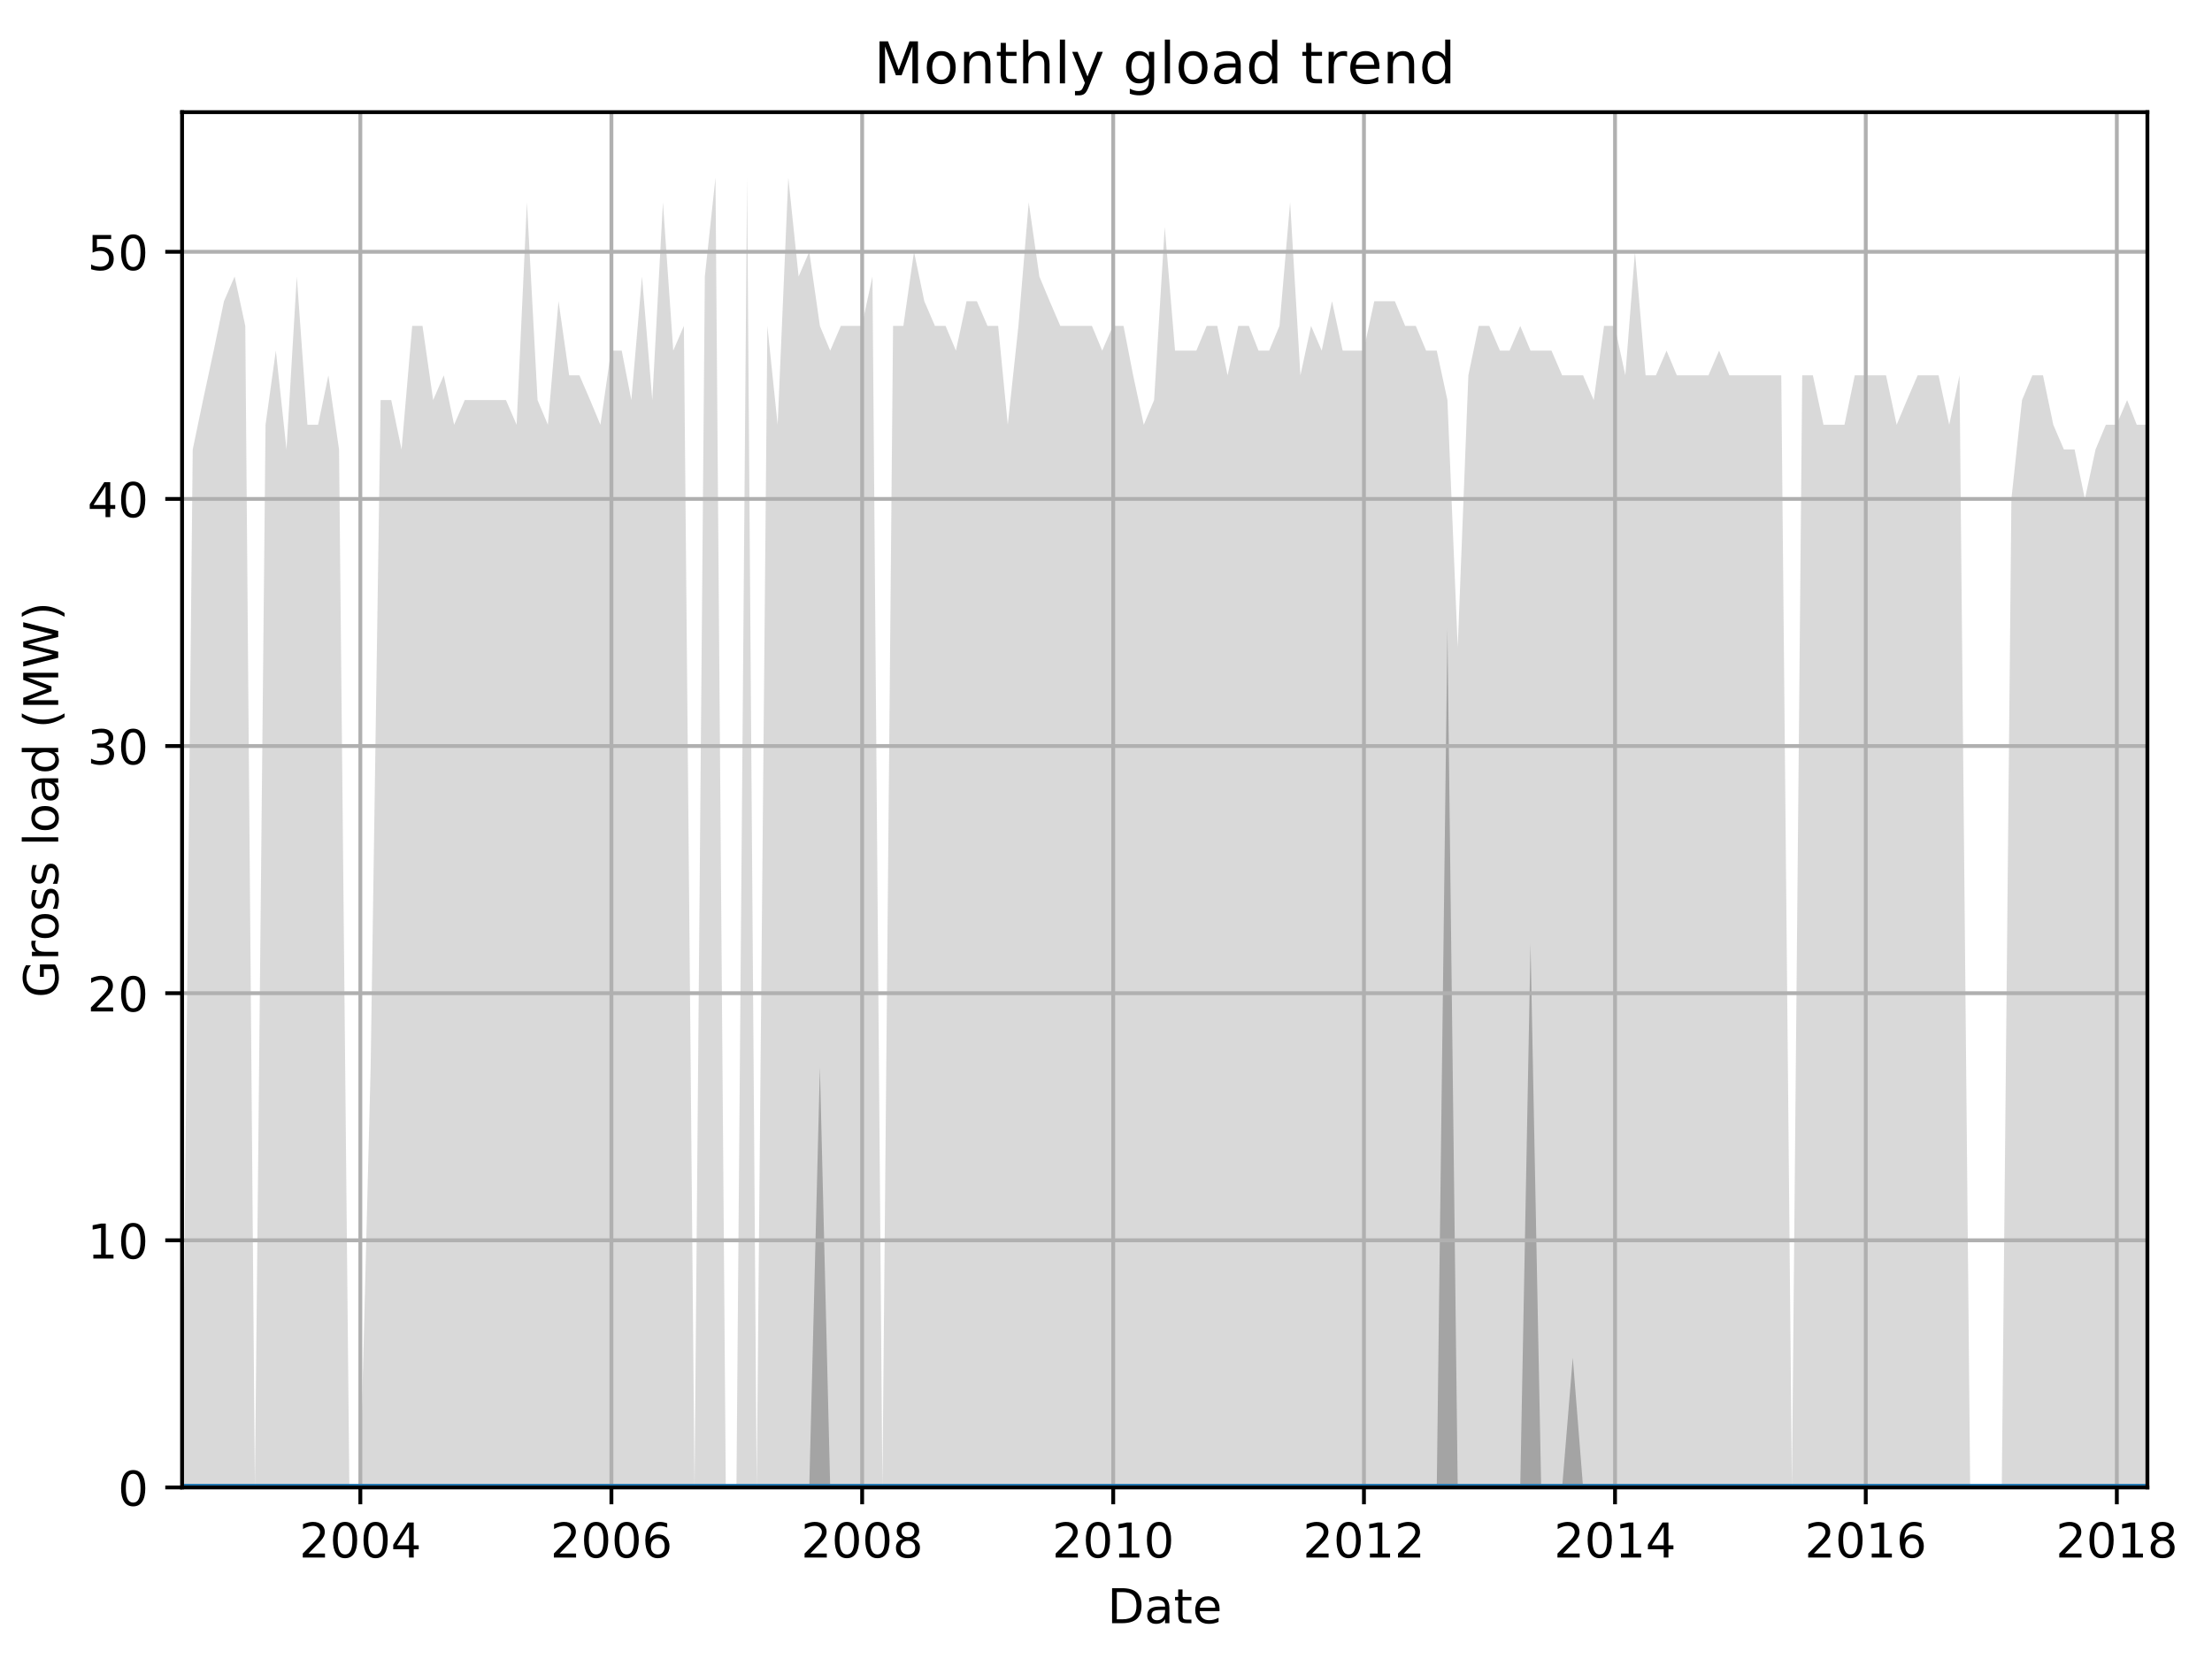 <?xml version="1.0" encoding="utf-8" standalone="no"?>
<!DOCTYPE svg PUBLIC "-//W3C//DTD SVG 1.1//EN"
  "http://www.w3.org/Graphics/SVG/1.1/DTD/svg11.dtd">
<!-- Created with matplotlib (http://matplotlib.org/) -->
<svg height="345.6pt" version="1.1" viewBox="0 0 460.8 345.6" width="460.8pt" xmlns="http://www.w3.org/2000/svg" xmlns:xlink="http://www.w3.org/1999/xlink">
 <defs>
  <style type="text/css">
*{stroke-linecap:butt;stroke-linejoin:round;}
  </style>
 </defs>
 <g id="figure_1">
  <g id="patch_1">
   <path d="M 0 345.6 
L 460.8 345.6 
L 460.8 0 
L 0 0 
z
" style="fill:none;"/>
  </g>
  <g id="axes_1">
   <g id="patch_2">
    <path d="M 37.93 309.863 
L 447.343 309.863 
L 447.343 23.365 
L 37.93 23.365 
z
" style="fill:none;"/>
   </g>
   <g id="PolyCollection_1">
    <path clip-path="url(#pdc59fc1532)" d="M 37.93 309.863 
L 37.93 309.863 
L 40.148 309.863 
L 42.295 309.863 
L 44.513 309.863 
L 46.659 309.863 
L 48.878 309.863 
L 51.096 309.863 
L 53.099 309.863 
L 55.317 309.863 
L 57.464 309.863 
L 59.682 309.863 
L 61.828 309.863 
L 64.046 309.863 
L 66.264 309.863 
L 68.411 309.863 
L 70.629 309.863 
L 72.775 309.863 
L 74.993 309.863 
L 77.212 309.863 
L 79.287 309.863 
L 81.505 309.863 
L 83.651 309.863 
L 85.869 309.863 
L 88.016 309.863 
L 90.234 309.863 
L 92.452 309.863 
L 94.598 309.863 
L 96.816 309.863 
L 98.963 309.863 
L 101.181 309.863 
L 103.399 309.863 
L 105.403 309.863 
L 107.621 309.863 
L 109.767 309.863 
L 111.985 309.863 
L 114.132 309.863 
L 116.35 309.863 
L 118.568 309.863 
L 120.714 309.863 
L 122.932 309.863 
L 125.079 309.863 
L 127.297 309.863 
L 129.515 309.863 
L 131.519 309.863 
L 133.737 309.863 
L 135.883 309.863 
L 138.101 309.863 
L 140.248 309.863 
L 142.466 309.863 
L 144.684 309.863 
L 146.83 309.863 
L 149.048 309.863 
L 151.195 309.863 
L 153.413 309.863 
L 155.631 309.863 
L 157.635 309.863 
L 159.853 309.863 
L 161.999 309.863 
L 164.217 309.863 
L 166.364 309.863 
L 168.582 309.863 
L 170.8 309.863 
L 172.946 309.863 
L 175.164 309.863 
L 177.311 309.863 
L 179.529 309.863 
L 181.747 309.863 
L 183.822 309.863 
L 186.04 309.863 
L 188.187 309.863 
L 190.405 309.863 
L 192.551 309.863 
L 194.769 309.863 
L 196.987 309.863 
L 199.134 309.863 
L 201.352 309.863 
L 203.498 309.863 
L 205.717 309.863 
L 207.935 309.863 
L 209.938 309.863 
L 212.156 309.863 
L 214.303 309.863 
L 216.521 309.863 
L 218.667 309.863 
L 220.885 309.863 
L 223.103 309.863 
L 225.25 309.863 
L 227.468 309.863 
L 229.614 309.863 
L 231.833 309.863 
L 234.051 309.863 
L 236.054 309.863 
L 238.272 309.863 
L 240.419 309.863 
L 242.637 309.863 
L 244.783 309.863 
L 247.001 309.863 
L 249.219 309.863 
L 251.366 309.863 
L 253.584 309.863 
L 255.73 309.863 
L 257.949 309.863 
L 260.167 309.863 
L 262.17 309.863 
L 264.388 309.863 
L 266.535 309.863 
L 268.753 309.863 
L 270.899 309.863 
L 273.117 309.863 
L 275.335 309.863 
L 277.482 309.863 
L 279.7 309.863 
L 281.846 309.863 
L 284.065 309.863 
L 286.283 309.863 
L 288.358 309.863 
L 290.576 309.863 
L 292.722 309.863 
L 294.94 309.863 
L 297.087 309.863 
L 299.305 309.863 
L 301.523 309.863 
L 303.669 309.863 
L 305.887 309.863 
L 308.034 309.863 
L 310.252 309.863 
L 312.47 309.863 
L 314.474 309.863 
L 316.692 309.863 
L 318.838 309.863 
L 321.056 309.863 
L 323.203 309.863 
L 325.421 309.863 
L 327.639 309.863 
L 329.785 309.863 
L 332.003 309.863 
L 334.15 309.863 
L 336.368 309.863 
L 338.586 309.863 
L 340.59 309.863 
L 342.808 309.863 
L 344.954 309.863 
L 347.172 309.863 
L 349.319 309.863 
L 351.537 309.863 
L 353.755 309.863 
L 355.901 309.863 
L 358.119 309.863 
L 360.266 309.863 
L 362.484 309.863 
L 364.702 309.863 
L 366.706 309.863 
L 368.924 309.863 
L 371.07 309.863 
L 373.288 309.863 
L 375.435 309.863 
L 377.653 309.863 
L 379.871 309.863 
L 382.017 309.863 
L 384.235 309.863 
L 386.382 309.863 
L 388.6 309.863 
L 390.818 309.863 
L 392.893 309.863 
L 395.111 309.863 
L 397.258 309.863 
L 399.476 309.863 
L 401.622 309.863 
L 403.84 309.863 
L 406.058 309.863 
L 408.205 309.863 
L 410.423 309.863 
L 412.57 309.863 
L 414.788 309.863 
L 417.006 309.863 
L 419.009 309.863 
L 421.227 309.863 
L 423.374 309.863 
L 425.592 309.863 
L 427.738 309.863 
L 429.956 309.863 
L 432.174 309.863 
L 434.321 309.863 
L 436.539 309.863 
L 438.686 309.863 
L 440.904 309.863 
L 443.122 309.863 
L 445.125 309.863 
L 447.343 309.863 
L 447.343 88.49 
L 447.343 88.49 
L 445.125 88.49 
L 443.122 83.342 
L 440.904 88.49 
L 438.686 88.49 
L 436.539 93.638 
L 434.321 103.935 
L 432.174 93.638 
L 429.956 93.638 
L 427.738 88.49 
L 425.592 78.194 
L 423.374 78.194 
L 421.227 83.342 
L 419.009 103.935 
L 417.006 309.863 
L 414.788 309.863 
L 412.57 309.863 
L 410.423 309.863 
L 408.205 78.194 
L 406.058 88.49 
L 403.84 78.194 
L 401.622 78.194 
L 399.476 78.194 
L 397.258 83.342 
L 395.111 88.49 
L 392.893 78.194 
L 390.818 78.194 
L 388.6 78.194 
L 386.382 78.194 
L 384.235 88.49 
L 382.017 88.49 
L 379.871 88.49 
L 377.653 78.194 
L 375.435 78.194 
L 373.288 309.863 
L 371.07 78.194 
L 368.924 78.194 
L 366.706 78.194 
L 364.702 78.194 
L 362.484 78.194 
L 360.266 78.194 
L 358.119 73.045 
L 355.901 78.194 
L 353.755 78.194 
L 351.537 78.194 
L 349.319 78.194 
L 347.172 73.045 
L 344.954 78.194 
L 342.808 78.194 
L 340.59 52.452 
L 338.586 78.194 
L 336.368 67.897 
L 334.15 67.897 
L 332.003 83.342 
L 329.785 78.194 
L 327.639 78.194 
L 325.421 78.194 
L 323.203 73.045 
L 321.056 73.045 
L 318.838 73.045 
L 316.692 67.897 
L 314.474 73.045 
L 312.47 73.045 
L 310.252 67.897 
L 308.034 67.897 
L 305.887 78.194 
L 303.669 134.824 
L 301.523 83.342 
L 299.305 73.045 
L 297.087 73.045 
L 294.94 67.897 
L 292.722 67.897 
L 290.576 62.749 
L 288.358 62.749 
L 286.283 62.749 
L 284.065 73.045 
L 281.846 73.045 
L 279.7 73.045 
L 277.482 62.749 
L 275.335 73.045 
L 273.117 67.897 
L 270.899 78.194 
L 268.753 42.156 
L 266.535 67.897 
L 264.388 73.045 
L 262.17 73.045 
L 260.167 67.897 
L 257.949 67.897 
L 255.73 78.194 
L 253.584 67.897 
L 251.366 67.897 
L 249.219 73.045 
L 247.001 73.045 
L 244.783 73.045 
L 242.637 47.304 
L 240.419 83.342 
L 238.272 88.49 
L 236.054 78.194 
L 234.051 67.897 
L 231.833 67.897 
L 229.614 73.045 
L 227.468 67.897 
L 225.25 67.897 
L 223.103 67.897 
L 220.885 67.897 
L 218.667 62.749 
L 216.521 57.601 
L 214.303 42.156 
L 212.156 67.897 
L 209.938 88.49 
L 207.935 67.897 
L 205.717 67.897 
L 203.498 62.749 
L 201.352 62.749 
L 199.134 73.045 
L 196.987 67.897 
L 194.769 67.897 
L 192.551 62.749 
L 190.405 52.452 
L 188.187 67.897 
L 186.04 67.897 
L 183.822 309.863 
L 181.747 57.601 
L 179.529 67.897 
L 177.311 67.897 
L 175.164 67.897 
L 172.946 73.045 
L 170.8 67.897 
L 168.582 52.452 
L 166.364 57.601 
L 164.217 37.008 
L 161.999 88.49 
L 159.853 67.897 
L 157.635 309.863 
L 155.631 37.008 
L 153.413 309.863 
L 151.195 309.863 
L 149.048 37.008 
L 146.83 57.601 
L 144.684 309.863 
L 142.466 67.897 
L 140.248 73.045 
L 138.101 42.156 
L 135.883 83.342 
L 133.737 57.601 
L 131.519 83.342 
L 129.515 73.045 
L 127.297 73.045 
L 125.079 88.49 
L 122.932 83.342 
L 120.714 78.194 
L 118.568 78.194 
L 116.35 62.749 
L 114.132 88.49 
L 111.985 83.342 
L 109.767 42.156 
L 107.621 88.49 
L 105.403 83.342 
L 103.399 83.342 
L 101.181 83.342 
L 98.963 83.342 
L 96.816 83.342 
L 94.598 88.49 
L 92.452 78.194 
L 90.234 83.342 
L 88.016 67.897 
L 85.869 67.897 
L 83.651 93.638 
L 81.505 83.342 
L 79.287 83.342 
L 77.212 222.344 
L 74.993 309.863 
L 72.775 309.863 
L 70.629 93.638 
L 68.411 78.194 
L 66.264 88.49 
L 64.046 88.49 
L 61.828 57.601 
L 59.682 93.638 
L 57.464 73.045 
L 55.317 88.49 
L 53.099 309.863 
L 51.096 67.897 
L 48.878 57.601 
L 46.659 62.749 
L 44.513 73.045 
L 42.295 83.342 
L 40.148 93.638 
L 37.93 309.863 
z
" style="fill:#808080;fill-opacity:0.3;"/>
   </g>
   <g id="PolyCollection_2">
    <path clip-path="url(#pdc59fc1532)" d="M 37.93 309.863 
L 37.93 309.863 
L 40.148 309.863 
L 42.295 309.863 
L 44.513 309.863 
L 46.659 309.863 
L 48.878 309.863 
L 51.096 309.863 
L 53.099 309.863 
L 55.317 309.863 
L 57.464 309.863 
L 59.682 309.863 
L 61.828 309.863 
L 64.046 309.863 
L 66.264 309.863 
L 68.411 309.863 
L 70.629 309.863 
L 72.775 309.863 
L 74.993 309.863 
L 77.212 309.863 
L 79.287 309.863 
L 81.505 309.863 
L 83.651 309.863 
L 85.869 309.863 
L 88.016 309.863 
L 90.234 309.863 
L 92.452 309.863 
L 94.598 309.863 
L 96.816 309.863 
L 98.963 309.863 
L 101.181 309.863 
L 103.399 309.863 
L 105.403 309.863 
L 107.621 309.863 
L 109.767 309.863 
L 111.985 309.863 
L 114.132 309.863 
L 116.35 309.863 
L 118.568 309.863 
L 120.714 309.863 
L 122.932 309.863 
L 125.079 309.863 
L 127.297 309.863 
L 129.515 309.863 
L 131.519 309.863 
L 133.737 309.863 
L 135.883 309.863 
L 138.101 309.863 
L 140.248 309.863 
L 142.466 309.863 
L 144.684 309.863 
L 146.83 309.863 
L 149.048 309.863 
L 151.195 309.863 
L 153.413 309.863 
L 155.631 309.863 
L 157.635 309.863 
L 159.853 309.863 
L 161.999 309.863 
L 164.217 309.863 
L 166.364 309.863 
L 168.582 309.863 
L 170.8 309.863 
L 172.946 309.863 
L 175.164 309.863 
L 177.311 309.863 
L 179.529 309.863 
L 181.747 309.863 
L 183.822 309.863 
L 186.04 309.863 
L 188.187 309.863 
L 190.405 309.863 
L 192.551 309.863 
L 194.769 309.863 
L 196.987 309.863 
L 199.134 309.863 
L 201.352 309.863 
L 203.498 309.863 
L 205.717 309.863 
L 207.935 309.863 
L 209.938 309.863 
L 212.156 309.863 
L 214.303 309.863 
L 216.521 309.863 
L 218.667 309.863 
L 220.885 309.863 
L 223.103 309.863 
L 225.25 309.863 
L 227.468 309.863 
L 229.614 309.863 
L 231.833 309.863 
L 234.051 309.863 
L 236.054 309.863 
L 238.272 309.863 
L 240.419 309.863 
L 242.637 309.863 
L 244.783 309.863 
L 247.001 309.863 
L 249.219 309.863 
L 251.366 309.863 
L 253.584 309.863 
L 255.73 309.863 
L 257.949 309.863 
L 260.167 309.863 
L 262.17 309.863 
L 264.388 309.863 
L 266.535 309.863 
L 268.753 309.863 
L 270.899 309.863 
L 273.117 309.863 
L 275.335 309.863 
L 277.482 309.863 
L 279.7 309.863 
L 281.846 309.863 
L 284.065 309.863 
L 286.283 309.863 
L 288.358 309.863 
L 290.576 309.863 
L 292.722 309.863 
L 294.94 309.863 
L 297.087 309.863 
L 299.305 309.863 
L 301.523 309.863 
L 303.669 309.863 
L 305.887 309.863 
L 308.034 309.863 
L 310.252 309.863 
L 312.47 309.863 
L 314.474 309.863 
L 316.692 309.863 
L 318.838 309.863 
L 321.056 309.863 
L 323.203 309.863 
L 325.421 309.863 
L 327.639 309.863 
L 329.785 309.863 
L 332.003 309.863 
L 334.15 309.863 
L 336.368 309.863 
L 338.586 309.863 
L 340.59 309.863 
L 342.808 309.863 
L 344.954 309.863 
L 347.172 309.863 
L 349.319 309.863 
L 351.537 309.863 
L 353.755 309.863 
L 355.901 309.863 
L 358.119 309.863 
L 360.266 309.863 
L 362.484 309.863 
L 364.702 309.863 
L 366.706 309.863 
L 368.924 309.863 
L 371.07 309.863 
L 373.288 309.863 
L 375.435 309.863 
L 377.653 309.863 
L 379.871 309.863 
L 382.017 309.863 
L 384.235 309.863 
L 386.382 309.863 
L 388.6 309.863 
L 390.818 309.863 
L 392.893 309.863 
L 395.111 309.863 
L 397.258 309.863 
L 399.476 309.863 
L 401.622 309.863 
L 403.84 309.863 
L 406.058 309.863 
L 408.205 309.863 
L 410.423 309.863 
L 412.57 309.863 
L 414.788 309.863 
L 417.006 309.863 
L 419.009 309.863 
L 421.227 309.863 
L 423.374 309.863 
L 425.592 309.863 
L 427.738 309.863 
L 429.956 309.863 
L 432.174 309.863 
L 434.321 309.863 
L 436.539 309.863 
L 438.686 309.863 
L 440.904 309.863 
L 443.122 309.863 
L 445.125 309.863 
L 447.343 309.863 
L 447.343 309.863 
L 447.343 309.863 
L 445.125 309.863 
L 443.122 309.863 
L 440.904 309.863 
L 438.686 309.863 
L 436.539 309.863 
L 434.321 309.863 
L 432.174 309.863 
L 429.956 309.863 
L 427.738 309.863 
L 425.592 309.863 
L 423.374 309.863 
L 421.227 309.863 
L 419.009 309.863 
L 417.006 309.863 
L 414.788 309.863 
L 412.57 309.863 
L 410.423 309.863 
L 408.205 309.863 
L 406.058 309.863 
L 403.84 309.863 
L 401.622 309.863 
L 399.476 309.863 
L 397.258 309.863 
L 395.111 309.863 
L 392.893 309.863 
L 390.818 309.863 
L 388.6 309.863 
L 386.382 309.863 
L 384.235 309.863 
L 382.017 309.863 
L 379.871 309.863 
L 377.653 309.863 
L 375.435 309.863 
L 373.288 309.863 
L 371.07 309.863 
L 368.924 309.863 
L 366.706 309.863 
L 364.702 309.863 
L 362.484 309.863 
L 360.266 309.863 
L 358.119 309.863 
L 355.901 309.863 
L 353.755 309.863 
L 351.537 309.863 
L 349.319 309.863 
L 347.172 309.863 
L 344.954 309.863 
L 342.808 309.863 
L 340.59 309.863 
L 338.586 309.863 
L 336.368 309.863 
L 334.15 309.863 
L 332.003 309.863 
L 329.785 309.863 
L 327.639 282.835 
L 325.421 309.863 
L 323.203 309.863 
L 321.056 309.863 
L 318.838 196.603 
L 316.692 309.863 
L 314.474 309.863 
L 312.47 309.863 
L 310.252 309.863 
L 308.034 309.863 
L 305.887 309.863 
L 303.669 309.863 
L 301.523 130.963 
L 299.305 309.863 
L 297.087 309.863 
L 294.94 309.863 
L 292.722 309.863 
L 290.576 309.863 
L 288.358 309.863 
L 286.283 309.863 
L 284.065 309.863 
L 281.846 309.863 
L 279.7 309.863 
L 277.482 309.863 
L 275.335 309.863 
L 273.117 309.863 
L 270.899 309.863 
L 268.753 309.863 
L 266.535 309.863 
L 264.388 309.863 
L 262.17 309.863 
L 260.167 309.863 
L 257.949 309.863 
L 255.73 309.863 
L 253.584 309.863 
L 251.366 309.863 
L 249.219 309.863 
L 247.001 309.863 
L 244.783 309.863 
L 242.637 309.863 
L 240.419 309.863 
L 238.272 309.863 
L 236.054 309.863 
L 234.051 309.863 
L 231.833 309.863 
L 229.614 309.863 
L 227.468 309.863 
L 225.25 309.863 
L 223.103 309.863 
L 220.885 309.863 
L 218.667 309.863 
L 216.521 309.863 
L 214.303 309.863 
L 212.156 309.863 
L 209.938 309.863 
L 207.935 309.863 
L 205.717 309.863 
L 203.498 309.863 
L 201.352 309.863 
L 199.134 309.863 
L 196.987 309.863 
L 194.769 309.863 
L 192.551 309.863 
L 190.405 309.863 
L 188.187 309.863 
L 186.04 309.863 
L 183.822 309.863 
L 181.747 309.863 
L 179.529 309.863 
L 177.311 309.863 
L 175.164 309.863 
L 172.946 309.863 
L 170.8 222.344 
L 168.582 309.863 
L 166.364 309.863 
L 164.217 309.863 
L 161.999 309.863 
L 159.853 309.863 
L 157.635 309.863 
L 155.631 309.863 
L 153.413 309.863 
L 151.195 309.863 
L 149.048 309.863 
L 146.83 309.863 
L 144.684 309.863 
L 142.466 309.863 
L 140.248 309.863 
L 138.101 309.863 
L 135.883 309.863 
L 133.737 309.863 
L 131.519 309.863 
L 129.515 309.863 
L 127.297 309.863 
L 125.079 309.863 
L 122.932 309.863 
L 120.714 309.863 
L 118.568 309.863 
L 116.35 309.863 
L 114.132 309.863 
L 111.985 309.863 
L 109.767 309.863 
L 107.621 309.863 
L 105.403 309.863 
L 103.399 309.863 
L 101.181 309.863 
L 98.963 309.863 
L 96.816 309.863 
L 94.598 309.863 
L 92.452 309.863 
L 90.234 309.863 
L 88.016 309.863 
L 85.869 309.863 
L 83.651 309.863 
L 81.505 309.863 
L 79.287 309.863 
L 77.212 309.863 
L 74.993 309.863 
L 72.775 309.863 
L 70.629 309.863 
L 68.411 309.863 
L 66.264 309.863 
L 64.046 309.863 
L 61.828 309.863 
L 59.682 309.863 
L 57.464 309.863 
L 55.317 309.863 
L 53.099 309.863 
L 51.096 309.863 
L 48.878 309.863 
L 46.659 309.863 
L 44.513 309.863 
L 42.295 309.863 
L 40.148 309.863 
L 37.93 309.863 
z
" style="fill:#808080;fill-opacity:0.6;"/>
   </g>
   <g id="matplotlib.axis_1">
    <g id="xtick_1">
     <g id="line2d_1">
      <path clip-path="url(#pdc59fc1532)" d="M 75.065 309.863 
L 75.065 23.365 
" style="fill:none;stroke:#b0b0b0;stroke-linecap:square;stroke-width:0.8;"/>
     </g>
     <g id="line2d_2">
      <defs>
       <path d="M 0 0 
L 0 3.5 
" id="m0ec50a7161" style="stroke:#000000;stroke-width:0.8;"/>
      </defs>
      <g>
       <use style="stroke:#000000;stroke-width:0.8;" x="75.065" xlink:href="#m0ec50a7161" y="309.863"/>
      </g>
     </g>
     <g id="text_1">
      <!-- 2004 -->
      <defs>
       <path d="M 19.188 8.297 
L 53.609 8.297 
L 53.609 0 
L 7.328 0 
L 7.328 8.297 
Q 12.938 14.109 22.625 23.891 
Q 32.328 33.688 34.812 36.531 
Q 39.547 41.844 41.422 45.531 
Q 43.312 49.219 43.312 52.781 
Q 43.312 58.594 39.234 62.25 
Q 35.156 65.922 28.609 65.922 
Q 23.969 65.922 18.812 64.312 
Q 13.672 62.703 7.812 59.422 
L 7.812 69.391 
Q 13.766 71.781 18.938 73 
Q 24.125 74.219 28.422 74.219 
Q 39.75 74.219 46.484 68.547 
Q 53.219 62.891 53.219 53.422 
Q 53.219 48.922 51.531 44.891 
Q 49.859 40.875 45.406 35.406 
Q 44.188 33.984 37.641 27.219 
Q 31.109 20.453 19.188 8.297 
z
" id="DejaVuSans-32"/>
       <path d="M 31.781 66.406 
Q 24.172 66.406 20.328 58.906 
Q 16.5 51.422 16.5 36.375 
Q 16.5 21.391 20.328 13.891 
Q 24.172 6.391 31.781 6.391 
Q 39.453 6.391 43.281 13.891 
Q 47.125 21.391 47.125 36.375 
Q 47.125 51.422 43.281 58.906 
Q 39.453 66.406 31.781 66.406 
z
M 31.781 74.219 
Q 44.047 74.219 50.516 64.516 
Q 56.984 54.828 56.984 36.375 
Q 56.984 17.969 50.516 8.266 
Q 44.047 -1.422 31.781 -1.422 
Q 19.531 -1.422 13.062 8.266 
Q 6.594 17.969 6.594 36.375 
Q 6.594 54.828 13.062 64.516 
Q 19.531 74.219 31.781 74.219 
z
" id="DejaVuSans-30"/>
       <path d="M 37.797 64.312 
L 12.891 25.391 
L 37.797 25.391 
z
M 35.203 72.906 
L 47.609 72.906 
L 47.609 25.391 
L 58.016 25.391 
L 58.016 17.188 
L 47.609 17.188 
L 47.609 0 
L 37.797 0 
L 37.797 17.188 
L 4.891 17.188 
L 4.891 26.703 
z
" id="DejaVuSans-34"/>
      </defs>
      <g transform="translate(62.34 324.462)scale(0.1 -0.1)">
       <use xlink:href="#DejaVuSans-32"/>
       <use x="63.623" xlink:href="#DejaVuSans-30"/>
       <use x="127.246" xlink:href="#DejaVuSans-30"/>
       <use x="190.869" xlink:href="#DejaVuSans-34"/>
      </g>
     </g>
    </g>
    <g id="xtick_2">
     <g id="line2d_3">
      <path clip-path="url(#pdc59fc1532)" d="M 127.369 309.863 
L 127.369 23.365 
" style="fill:none;stroke:#b0b0b0;stroke-linecap:square;stroke-width:0.8;"/>
     </g>
     <g id="line2d_4">
      <g>
       <use style="stroke:#000000;stroke-width:0.8;" x="127.369" xlink:href="#m0ec50a7161" y="309.863"/>
      </g>
     </g>
     <g id="text_2">
      <!-- 2006 -->
      <defs>
       <path d="M 33.016 40.375 
Q 26.375 40.375 22.484 35.828 
Q 18.609 31.297 18.609 23.391 
Q 18.609 15.531 22.484 10.953 
Q 26.375 6.391 33.016 6.391 
Q 39.656 6.391 43.531 10.953 
Q 47.406 15.531 47.406 23.391 
Q 47.406 31.297 43.531 35.828 
Q 39.656 40.375 33.016 40.375 
z
M 52.594 71.297 
L 52.594 62.312 
Q 48.875 64.062 45.094 64.984 
Q 41.312 65.922 37.594 65.922 
Q 27.828 65.922 22.672 59.328 
Q 17.531 52.734 16.797 39.406 
Q 19.672 43.656 24.016 45.922 
Q 28.375 48.188 33.594 48.188 
Q 44.578 48.188 50.953 41.516 
Q 57.328 34.859 57.328 23.391 
Q 57.328 12.156 50.688 5.359 
Q 44.047 -1.422 33.016 -1.422 
Q 20.359 -1.422 13.672 8.266 
Q 6.984 17.969 6.984 36.375 
Q 6.984 53.656 15.188 63.938 
Q 23.391 74.219 37.203 74.219 
Q 40.922 74.219 44.703 73.484 
Q 48.484 72.75 52.594 71.297 
z
" id="DejaVuSans-36"/>
      </defs>
      <g transform="translate(114.644 324.462)scale(0.1 -0.1)">
       <use xlink:href="#DejaVuSans-32"/>
       <use x="63.623" xlink:href="#DejaVuSans-30"/>
       <use x="127.246" xlink:href="#DejaVuSans-30"/>
       <use x="190.869" xlink:href="#DejaVuSans-36"/>
      </g>
     </g>
    </g>
    <g id="xtick_3">
     <g id="line2d_5">
      <path clip-path="url(#pdc59fc1532)" d="M 179.601 309.863 
L 179.601 23.365 
" style="fill:none;stroke:#b0b0b0;stroke-linecap:square;stroke-width:0.8;"/>
     </g>
     <g id="line2d_6">
      <g>
       <use style="stroke:#000000;stroke-width:0.8;" x="179.601" xlink:href="#m0ec50a7161" y="309.863"/>
      </g>
     </g>
     <g id="text_3">
      <!-- 2008 -->
      <defs>
       <path d="M 31.781 34.625 
Q 24.75 34.625 20.719 30.859 
Q 16.703 27.094 16.703 20.516 
Q 16.703 13.922 20.719 10.156 
Q 24.75 6.391 31.781 6.391 
Q 38.812 6.391 42.859 10.172 
Q 46.922 13.969 46.922 20.516 
Q 46.922 27.094 42.891 30.859 
Q 38.875 34.625 31.781 34.625 
z
M 21.922 38.812 
Q 15.578 40.375 12.031 44.719 
Q 8.5 49.078 8.5 55.328 
Q 8.5 64.062 14.719 69.141 
Q 20.953 74.219 31.781 74.219 
Q 42.672 74.219 48.875 69.141 
Q 55.078 64.062 55.078 55.328 
Q 55.078 49.078 51.531 44.719 
Q 48 40.375 41.703 38.812 
Q 48.828 37.156 52.797 32.312 
Q 56.781 27.484 56.781 20.516 
Q 56.781 9.906 50.312 4.234 
Q 43.844 -1.422 31.781 -1.422 
Q 19.734 -1.422 13.25 4.234 
Q 6.781 9.906 6.781 20.516 
Q 6.781 27.484 10.781 32.312 
Q 14.797 37.156 21.922 38.812 
z
M 18.312 54.391 
Q 18.312 48.734 21.844 45.562 
Q 25.391 42.391 31.781 42.391 
Q 38.141 42.391 41.719 45.562 
Q 45.312 48.734 45.312 54.391 
Q 45.312 60.062 41.719 63.234 
Q 38.141 66.406 31.781 66.406 
Q 25.391 66.406 21.844 63.234 
Q 18.312 60.062 18.312 54.391 
z
" id="DejaVuSans-38"/>
      </defs>
      <g transform="translate(166.876 324.462)scale(0.1 -0.1)">
       <use xlink:href="#DejaVuSans-32"/>
       <use x="63.623" xlink:href="#DejaVuSans-30"/>
       <use x="127.246" xlink:href="#DejaVuSans-30"/>
       <use x="190.869" xlink:href="#DejaVuSans-38"/>
      </g>
     </g>
    </g>
    <g id="xtick_4">
     <g id="line2d_7">
      <path clip-path="url(#pdc59fc1532)" d="M 231.904 309.863 
L 231.904 23.365 
" style="fill:none;stroke:#b0b0b0;stroke-linecap:square;stroke-width:0.8;"/>
     </g>
     <g id="line2d_8">
      <g>
       <use style="stroke:#000000;stroke-width:0.8;" x="231.904" xlink:href="#m0ec50a7161" y="309.863"/>
      </g>
     </g>
     <g id="text_4">
      <!-- 2010 -->
      <defs>
       <path d="M 12.406 8.297 
L 28.516 8.297 
L 28.516 63.922 
L 10.984 60.406 
L 10.984 69.391 
L 28.422 72.906 
L 38.281 72.906 
L 38.281 8.297 
L 54.391 8.297 
L 54.391 0 
L 12.406 0 
z
" id="DejaVuSans-31"/>
      </defs>
      <g transform="translate(219.179 324.462)scale(0.1 -0.1)">
       <use xlink:href="#DejaVuSans-32"/>
       <use x="63.623" xlink:href="#DejaVuSans-30"/>
       <use x="127.246" xlink:href="#DejaVuSans-31"/>
       <use x="190.869" xlink:href="#DejaVuSans-30"/>
      </g>
     </g>
    </g>
    <g id="xtick_5">
     <g id="line2d_9">
      <path clip-path="url(#pdc59fc1532)" d="M 284.136 309.863 
L 284.136 23.365 
" style="fill:none;stroke:#b0b0b0;stroke-linecap:square;stroke-width:0.8;"/>
     </g>
     <g id="line2d_10">
      <g>
       <use style="stroke:#000000;stroke-width:0.8;" x="284.136" xlink:href="#m0ec50a7161" y="309.863"/>
      </g>
     </g>
     <g id="text_5">
      <!-- 2012 -->
      <g transform="translate(271.411 324.462)scale(0.1 -0.1)">
       <use xlink:href="#DejaVuSans-32"/>
       <use x="63.623" xlink:href="#DejaVuSans-30"/>
       <use x="127.246" xlink:href="#DejaVuSans-31"/>
       <use x="190.869" xlink:href="#DejaVuSans-32"/>
      </g>
     </g>
    </g>
    <g id="xtick_6">
     <g id="line2d_11">
      <path clip-path="url(#pdc59fc1532)" d="M 336.44 309.863 
L 336.44 23.365 
" style="fill:none;stroke:#b0b0b0;stroke-linecap:square;stroke-width:0.8;"/>
     </g>
     <g id="line2d_12">
      <g>
       <use style="stroke:#000000;stroke-width:0.8;" x="336.44" xlink:href="#m0ec50a7161" y="309.863"/>
      </g>
     </g>
     <g id="text_6">
      <!-- 2014 -->
      <g transform="translate(323.715 324.462)scale(0.1 -0.1)">
       <use xlink:href="#DejaVuSans-32"/>
       <use x="63.623" xlink:href="#DejaVuSans-30"/>
       <use x="127.246" xlink:href="#DejaVuSans-31"/>
       <use x="190.869" xlink:href="#DejaVuSans-34"/>
      </g>
     </g>
    </g>
    <g id="xtick_7">
     <g id="line2d_13">
      <path clip-path="url(#pdc59fc1532)" d="M 388.672 309.863 
L 388.672 23.365 
" style="fill:none;stroke:#b0b0b0;stroke-linecap:square;stroke-width:0.8;"/>
     </g>
     <g id="line2d_14">
      <g>
       <use style="stroke:#000000;stroke-width:0.8;" x="388.672" xlink:href="#m0ec50a7161" y="309.863"/>
      </g>
     </g>
     <g id="text_7">
      <!-- 2016 -->
      <g transform="translate(375.947 324.462)scale(0.1 -0.1)">
       <use xlink:href="#DejaVuSans-32"/>
       <use x="63.623" xlink:href="#DejaVuSans-30"/>
       <use x="127.246" xlink:href="#DejaVuSans-31"/>
       <use x="190.869" xlink:href="#DejaVuSans-36"/>
      </g>
     </g>
    </g>
    <g id="xtick_8">
     <g id="line2d_15">
      <path clip-path="url(#pdc59fc1532)" d="M 440.975 309.863 
L 440.975 23.365 
" style="fill:none;stroke:#b0b0b0;stroke-linecap:square;stroke-width:0.8;"/>
     </g>
     <g id="line2d_16">
      <g>
       <use style="stroke:#000000;stroke-width:0.8;" x="440.975" xlink:href="#m0ec50a7161" y="309.863"/>
      </g>
     </g>
     <g id="text_8">
      <!-- 2018 -->
      <g transform="translate(428.25 324.462)scale(0.1 -0.1)">
       <use xlink:href="#DejaVuSans-32"/>
       <use x="63.623" xlink:href="#DejaVuSans-30"/>
       <use x="127.246" xlink:href="#DejaVuSans-31"/>
       <use x="190.869" xlink:href="#DejaVuSans-38"/>
      </g>
     </g>
    </g>
    <g id="text_9">
     <!-- Date -->
     <defs>
      <path d="M 19.672 64.797 
L 19.672 8.109 
L 31.594 8.109 
Q 46.688 8.109 53.688 14.938 
Q 60.688 21.781 60.688 36.531 
Q 60.688 51.172 53.688 57.984 
Q 46.688 64.797 31.594 64.797 
z
M 9.812 72.906 
L 30.078 72.906 
Q 51.266 72.906 61.172 64.094 
Q 71.094 55.281 71.094 36.531 
Q 71.094 17.672 61.125 8.828 
Q 51.172 0 30.078 0 
L 9.812 0 
z
" id="DejaVuSans-44"/>
      <path d="M 34.281 27.484 
Q 23.391 27.484 19.188 25 
Q 14.984 22.516 14.984 16.5 
Q 14.984 11.719 18.141 8.906 
Q 21.297 6.109 26.703 6.109 
Q 34.188 6.109 38.703 11.406 
Q 43.219 16.703 43.219 25.484 
L 43.219 27.484 
z
M 52.203 31.203 
L 52.203 0 
L 43.219 0 
L 43.219 8.297 
Q 40.141 3.328 35.547 0.953 
Q 30.953 -1.422 24.312 -1.422 
Q 15.922 -1.422 10.953 3.297 
Q 6 8.016 6 15.922 
Q 6 25.141 12.172 29.828 
Q 18.359 34.516 30.609 34.516 
L 43.219 34.516 
L 43.219 35.406 
Q 43.219 41.609 39.141 45 
Q 35.062 48.391 27.688 48.391 
Q 23 48.391 18.547 47.266 
Q 14.109 46.141 10.016 43.891 
L 10.016 52.203 
Q 14.938 54.109 19.578 55.047 
Q 24.219 56 28.609 56 
Q 40.484 56 46.344 49.844 
Q 52.203 43.703 52.203 31.203 
z
" id="DejaVuSans-61"/>
      <path d="M 18.312 70.219 
L 18.312 54.688 
L 36.812 54.688 
L 36.812 47.703 
L 18.312 47.703 
L 18.312 18.016 
Q 18.312 11.328 20.141 9.422 
Q 21.969 7.516 27.594 7.516 
L 36.812 7.516 
L 36.812 0 
L 27.594 0 
Q 17.188 0 13.234 3.875 
Q 9.281 7.766 9.281 18.016 
L 9.281 47.703 
L 2.688 47.703 
L 2.688 54.688 
L 9.281 54.688 
L 9.281 70.219 
z
" id="DejaVuSans-74"/>
      <path d="M 56.203 29.594 
L 56.203 25.203 
L 14.891 25.203 
Q 15.484 15.922 20.484 11.062 
Q 25.484 6.203 34.422 6.203 
Q 39.594 6.203 44.453 7.469 
Q 49.312 8.734 54.109 11.281 
L 54.109 2.781 
Q 49.266 0.734 44.188 -0.344 
Q 39.109 -1.422 33.891 -1.422 
Q 20.797 -1.422 13.156 6.188 
Q 5.516 13.812 5.516 26.812 
Q 5.516 40.234 12.766 48.109 
Q 20.016 56 32.328 56 
Q 43.359 56 49.781 48.891 
Q 56.203 41.797 56.203 29.594 
z
M 47.219 32.234 
Q 47.125 39.594 43.094 43.984 
Q 39.062 48.391 32.422 48.391 
Q 24.906 48.391 20.391 44.141 
Q 15.875 39.891 15.188 32.172 
z
" id="DejaVuSans-65"/>
     </defs>
     <g transform="translate(230.686 338.14)scale(0.1 -0.1)">
      <use xlink:href="#DejaVuSans-44"/>
      <use x="77.002" xlink:href="#DejaVuSans-61"/>
      <use x="138.281" xlink:href="#DejaVuSans-74"/>
      <use x="177.49" xlink:href="#DejaVuSans-65"/>
     </g>
    </g>
   </g>
   <g id="matplotlib.axis_2">
    <g id="ytick_1">
     <g id="line2d_17">
      <path clip-path="url(#pdc59fc1532)" d="M 37.93 309.863 
L 447.343 309.863 
" style="fill:none;stroke:#b0b0b0;stroke-linecap:square;stroke-width:0.8;"/>
     </g>
     <g id="line2d_18">
      <defs>
       <path d="M 0 0 
L -3.5 0 
" id="m4c86406e10" style="stroke:#000000;stroke-width:0.8;"/>
      </defs>
      <g>
       <use style="stroke:#000000;stroke-width:0.8;" x="37.93" xlink:href="#m4c86406e10" y="309.863"/>
      </g>
     </g>
     <g id="text_10">
      <!-- 0 -->
      <g transform="translate(24.568 313.663)scale(0.1 -0.1)">
       <use xlink:href="#DejaVuSans-30"/>
      </g>
     </g>
    </g>
    <g id="ytick_2">
     <g id="line2d_19">
      <path clip-path="url(#pdc59fc1532)" d="M 37.93 258.381 
L 447.343 258.381 
" style="fill:none;stroke:#b0b0b0;stroke-linecap:square;stroke-width:0.8;"/>
     </g>
     <g id="line2d_20">
      <g>
       <use style="stroke:#000000;stroke-width:0.8;" x="37.93" xlink:href="#m4c86406e10" y="258.381"/>
      </g>
     </g>
     <g id="text_11">
      <!-- 10 -->
      <g transform="translate(18.205 262.181)scale(0.1 -0.1)">
       <use xlink:href="#DejaVuSans-31"/>
       <use x="63.623" xlink:href="#DejaVuSans-30"/>
      </g>
     </g>
    </g>
    <g id="ytick_3">
     <g id="line2d_21">
      <path clip-path="url(#pdc59fc1532)" d="M 37.93 206.899 
L 447.343 206.899 
" style="fill:none;stroke:#b0b0b0;stroke-linecap:square;stroke-width:0.8;"/>
     </g>
     <g id="line2d_22">
      <g>
       <use style="stroke:#000000;stroke-width:0.8;" x="37.93" xlink:href="#m4c86406e10" y="206.899"/>
      </g>
     </g>
     <g id="text_12">
      <!-- 20 -->
      <g transform="translate(18.205 210.698)scale(0.1 -0.1)">
       <use xlink:href="#DejaVuSans-32"/>
       <use x="63.623" xlink:href="#DejaVuSans-30"/>
      </g>
     </g>
    </g>
    <g id="ytick_4">
     <g id="line2d_23">
      <path clip-path="url(#pdc59fc1532)" d="M 37.93 155.417 
L 447.343 155.417 
" style="fill:none;stroke:#b0b0b0;stroke-linecap:square;stroke-width:0.8;"/>
     </g>
     <g id="line2d_24">
      <g>
       <use style="stroke:#000000;stroke-width:0.8;" x="37.93" xlink:href="#m4c86406e10" y="155.417"/>
      </g>
     </g>
     <g id="text_13">
      <!-- 30 -->
      <defs>
       <path d="M 40.578 39.312 
Q 47.656 37.797 51.625 33 
Q 55.609 28.219 55.609 21.188 
Q 55.609 10.406 48.188 4.484 
Q 40.766 -1.422 27.094 -1.422 
Q 22.516 -1.422 17.656 -0.516 
Q 12.797 0.391 7.625 2.203 
L 7.625 11.719 
Q 11.719 9.328 16.594 8.109 
Q 21.484 6.891 26.812 6.891 
Q 36.078 6.891 40.938 10.547 
Q 45.797 14.203 45.797 21.188 
Q 45.797 27.641 41.281 31.266 
Q 36.766 34.906 28.719 34.906 
L 20.219 34.906 
L 20.219 43.016 
L 29.109 43.016 
Q 36.375 43.016 40.234 45.922 
Q 44.094 48.828 44.094 54.297 
Q 44.094 59.906 40.109 62.906 
Q 36.141 65.922 28.719 65.922 
Q 24.656 65.922 20.016 65.031 
Q 15.375 64.156 9.812 62.312 
L 9.812 71.094 
Q 15.438 72.656 20.344 73.438 
Q 25.25 74.219 29.594 74.219 
Q 40.828 74.219 47.359 69.109 
Q 53.906 64.016 53.906 55.328 
Q 53.906 49.266 50.438 45.094 
Q 46.969 40.922 40.578 39.312 
z
" id="DejaVuSans-33"/>
      </defs>
      <g transform="translate(18.205 159.216)scale(0.1 -0.1)">
       <use xlink:href="#DejaVuSans-33"/>
       <use x="63.623" xlink:href="#DejaVuSans-30"/>
      </g>
     </g>
    </g>
    <g id="ytick_5">
     <g id="line2d_25">
      <path clip-path="url(#pdc59fc1532)" d="M 37.93 103.935 
L 447.343 103.935 
" style="fill:none;stroke:#b0b0b0;stroke-linecap:square;stroke-width:0.8;"/>
     </g>
     <g id="line2d_26">
      <g>
       <use style="stroke:#000000;stroke-width:0.8;" x="37.93" xlink:href="#m4c86406e10" y="103.935"/>
      </g>
     </g>
     <g id="text_14">
      <!-- 40 -->
      <g transform="translate(18.205 107.734)scale(0.1 -0.1)">
       <use xlink:href="#DejaVuSans-34"/>
       <use x="63.623" xlink:href="#DejaVuSans-30"/>
      </g>
     </g>
    </g>
    <g id="ytick_6">
     <g id="line2d_27">
      <path clip-path="url(#pdc59fc1532)" d="M 37.93 52.452 
L 447.343 52.452 
" style="fill:none;stroke:#b0b0b0;stroke-linecap:square;stroke-width:0.8;"/>
     </g>
     <g id="line2d_28">
      <g>
       <use style="stroke:#000000;stroke-width:0.8;" x="37.93" xlink:href="#m4c86406e10" y="52.452"/>
      </g>
     </g>
     <g id="text_15">
      <!-- 50 -->
      <defs>
       <path d="M 10.797 72.906 
L 49.516 72.906 
L 49.516 64.594 
L 19.828 64.594 
L 19.828 46.734 
Q 21.969 47.469 24.109 47.828 
Q 26.266 48.188 28.422 48.188 
Q 40.625 48.188 47.75 41.5 
Q 54.891 34.812 54.891 23.391 
Q 54.891 11.625 47.562 5.094 
Q 40.234 -1.422 26.906 -1.422 
Q 22.312 -1.422 17.547 -0.641 
Q 12.797 0.141 7.719 1.703 
L 7.719 11.625 
Q 12.109 9.234 16.797 8.062 
Q 21.484 6.891 26.703 6.891 
Q 35.156 6.891 40.078 11.328 
Q 45.016 15.766 45.016 23.391 
Q 45.016 31 40.078 35.438 
Q 35.156 39.891 26.703 39.891 
Q 22.75 39.891 18.812 39.016 
Q 14.891 38.141 10.797 36.281 
z
" id="DejaVuSans-35"/>
      </defs>
      <g transform="translate(18.205 56.252)scale(0.1 -0.1)">
       <use xlink:href="#DejaVuSans-35"/>
       <use x="63.623" xlink:href="#DejaVuSans-30"/>
      </g>
     </g>
    </g>
    <g id="text_16">
     <!-- Gross load (MW) -->
     <defs>
      <path d="M 59.516 10.406 
L 59.516 29.984 
L 43.406 29.984 
L 43.406 38.094 
L 69.281 38.094 
L 69.281 6.781 
Q 63.578 2.734 56.688 0.656 
Q 49.812 -1.422 42 -1.422 
Q 24.906 -1.422 15.25 8.562 
Q 5.609 18.562 5.609 36.375 
Q 5.609 54.25 15.25 64.234 
Q 24.906 74.219 42 74.219 
Q 49.125 74.219 55.547 72.453 
Q 61.969 70.703 67.391 67.281 
L 67.391 56.781 
Q 61.922 61.422 55.766 63.766 
Q 49.609 66.109 42.828 66.109 
Q 29.438 66.109 22.719 58.641 
Q 16.016 51.172 16.016 36.375 
Q 16.016 21.625 22.719 14.156 
Q 29.438 6.688 42.828 6.688 
Q 48.047 6.688 52.141 7.594 
Q 56.25 8.5 59.516 10.406 
z
" id="DejaVuSans-47"/>
      <path d="M 41.109 46.297 
Q 39.594 47.172 37.812 47.578 
Q 36.031 48 33.891 48 
Q 26.266 48 22.188 43.047 
Q 18.109 38.094 18.109 28.812 
L 18.109 0 
L 9.078 0 
L 9.078 54.688 
L 18.109 54.688 
L 18.109 46.188 
Q 20.953 51.172 25.484 53.578 
Q 30.031 56 36.531 56 
Q 37.453 56 38.578 55.875 
Q 39.703 55.766 41.062 55.516 
z
" id="DejaVuSans-72"/>
      <path d="M 30.609 48.391 
Q 23.391 48.391 19.188 42.75 
Q 14.984 37.109 14.984 27.297 
Q 14.984 17.484 19.156 11.844 
Q 23.344 6.203 30.609 6.203 
Q 37.797 6.203 41.984 11.859 
Q 46.188 17.531 46.188 27.297 
Q 46.188 37.016 41.984 42.703 
Q 37.797 48.391 30.609 48.391 
z
M 30.609 56 
Q 42.328 56 49.016 48.375 
Q 55.719 40.766 55.719 27.297 
Q 55.719 13.875 49.016 6.219 
Q 42.328 -1.422 30.609 -1.422 
Q 18.844 -1.422 12.172 6.219 
Q 5.516 13.875 5.516 27.297 
Q 5.516 40.766 12.172 48.375 
Q 18.844 56 30.609 56 
z
" id="DejaVuSans-6f"/>
      <path d="M 44.281 53.078 
L 44.281 44.578 
Q 40.484 46.531 36.375 47.5 
Q 32.281 48.484 27.875 48.484 
Q 21.188 48.484 17.844 46.438 
Q 14.5 44.391 14.5 40.281 
Q 14.5 37.156 16.891 35.375 
Q 19.281 33.594 26.516 31.984 
L 29.594 31.297 
Q 39.156 29.25 43.188 25.516 
Q 47.219 21.781 47.219 15.094 
Q 47.219 7.469 41.188 3.016 
Q 35.156 -1.422 24.609 -1.422 
Q 20.219 -1.422 15.453 -0.562 
Q 10.688 0.297 5.422 2 
L 5.422 11.281 
Q 10.406 8.688 15.234 7.391 
Q 20.062 6.109 24.812 6.109 
Q 31.156 6.109 34.562 8.281 
Q 37.984 10.453 37.984 14.406 
Q 37.984 18.062 35.516 20.016 
Q 33.062 21.969 24.703 23.781 
L 21.578 24.516 
Q 13.234 26.266 9.516 29.906 
Q 5.812 33.547 5.812 39.891 
Q 5.812 47.609 11.281 51.797 
Q 16.75 56 26.812 56 
Q 31.781 56 36.172 55.266 
Q 40.578 54.547 44.281 53.078 
z
" id="DejaVuSans-73"/>
      <path id="DejaVuSans-20"/>
      <path d="M 9.422 75.984 
L 18.406 75.984 
L 18.406 0 
L 9.422 0 
z
" id="DejaVuSans-6c"/>
      <path d="M 45.406 46.391 
L 45.406 75.984 
L 54.391 75.984 
L 54.391 0 
L 45.406 0 
L 45.406 8.203 
Q 42.578 3.328 38.25 0.953 
Q 33.938 -1.422 27.875 -1.422 
Q 17.969 -1.422 11.734 6.484 
Q 5.516 14.406 5.516 27.297 
Q 5.516 40.188 11.734 48.094 
Q 17.969 56 27.875 56 
Q 33.938 56 38.25 53.625 
Q 42.578 51.266 45.406 46.391 
z
M 14.797 27.297 
Q 14.797 17.391 18.875 11.75 
Q 22.953 6.109 30.078 6.109 
Q 37.203 6.109 41.297 11.75 
Q 45.406 17.391 45.406 27.297 
Q 45.406 37.203 41.297 42.844 
Q 37.203 48.484 30.078 48.484 
Q 22.953 48.484 18.875 42.844 
Q 14.797 37.203 14.797 27.297 
z
" id="DejaVuSans-64"/>
      <path d="M 31 75.875 
Q 24.469 64.656 21.281 53.656 
Q 18.109 42.672 18.109 31.391 
Q 18.109 20.125 21.312 9.062 
Q 24.516 -2 31 -13.188 
L 23.188 -13.188 
Q 15.875 -1.703 12.234 9.375 
Q 8.594 20.453 8.594 31.391 
Q 8.594 42.281 12.203 53.312 
Q 15.828 64.359 23.188 75.875 
z
" id="DejaVuSans-28"/>
      <path d="M 9.812 72.906 
L 24.516 72.906 
L 43.109 23.297 
L 61.812 72.906 
L 76.516 72.906 
L 76.516 0 
L 66.891 0 
L 66.891 64.016 
L 48.094 14.016 
L 38.188 14.016 
L 19.391 64.016 
L 19.391 0 
L 9.812 0 
z
" id="DejaVuSans-4d"/>
      <path d="M 3.328 72.906 
L 13.281 72.906 
L 28.609 11.281 
L 43.891 72.906 
L 54.984 72.906 
L 70.312 11.281 
L 85.594 72.906 
L 95.609 72.906 
L 77.297 0 
L 64.891 0 
L 49.516 63.281 
L 33.984 0 
L 21.578 0 
z
" id="DejaVuSans-57"/>
      <path d="M 8.016 75.875 
L 15.828 75.875 
Q 23.141 64.359 26.781 53.312 
Q 30.422 42.281 30.422 31.391 
Q 30.422 20.453 26.781 9.375 
Q 23.141 -1.703 15.828 -13.188 
L 8.016 -13.188 
Q 14.5 -2 17.703 9.062 
Q 20.906 20.125 20.906 31.391 
Q 20.906 42.672 17.703 53.656 
Q 14.5 64.656 8.016 75.875 
z
" id="DejaVuSans-29"/>
     </defs>
     <g transform="translate(12.126 207.835)rotate(-90)scale(0.1 -0.1)">
      <use xlink:href="#DejaVuSans-47"/>
      <use x="77.49" xlink:href="#DejaVuSans-72"/>
      <use x="118.572" xlink:href="#DejaVuSans-6f"/>
      <use x="179.754" xlink:href="#DejaVuSans-73"/>
      <use x="231.854" xlink:href="#DejaVuSans-73"/>
      <use x="283.953" xlink:href="#DejaVuSans-20"/>
      <use x="315.74" xlink:href="#DejaVuSans-6c"/>
      <use x="343.523" xlink:href="#DejaVuSans-6f"/>
      <use x="404.705" xlink:href="#DejaVuSans-61"/>
      <use x="465.984" xlink:href="#DejaVuSans-64"/>
      <use x="529.461" xlink:href="#DejaVuSans-20"/>
      <use x="561.248" xlink:href="#DejaVuSans-28"/>
      <use x="600.262" xlink:href="#DejaVuSans-4d"/>
      <use x="686.541" xlink:href="#DejaVuSans-57"/>
      <use x="785.418" xlink:href="#DejaVuSans-29"/>
     </g>
    </g>
   </g>
   <g id="line2d_29">
    <path clip-path="url(#pdc59fc1532)" d="M 37.93 309.863 
L 447.343 309.863 
L 447.343 309.863 
" style="fill:none;stroke:#1f77b4;stroke-linecap:square;stroke-width:1.5;"/>
   </g>
   <g id="patch_3">
    <path d="M 37.93 309.863 
L 37.93 23.365 
" style="fill:none;stroke:#000000;stroke-linecap:square;stroke-linejoin:miter;stroke-width:0.8;"/>
   </g>
   <g id="patch_4">
    <path d="M 447.343 309.863 
L 447.343 23.365 
" style="fill:none;stroke:#000000;stroke-linecap:square;stroke-linejoin:miter;stroke-width:0.8;"/>
   </g>
   <g id="patch_5">
    <path d="M 37.93 309.863 
L 447.343 309.863 
" style="fill:none;stroke:#000000;stroke-linecap:square;stroke-linejoin:miter;stroke-width:0.8;"/>
   </g>
   <g id="patch_6">
    <path d="M 37.93 23.365 
L 447.343 23.365 
" style="fill:none;stroke:#000000;stroke-linecap:square;stroke-linejoin:miter;stroke-width:0.8;"/>
   </g>
   <g id="text_17">
    <!-- Monthly gload trend -->
    <defs>
     <path d="M 54.891 33.016 
L 54.891 0 
L 45.906 0 
L 45.906 32.719 
Q 45.906 40.484 42.875 44.328 
Q 39.844 48.188 33.797 48.188 
Q 26.516 48.188 22.312 43.547 
Q 18.109 38.922 18.109 30.906 
L 18.109 0 
L 9.078 0 
L 9.078 54.688 
L 18.109 54.688 
L 18.109 46.188 
Q 21.344 51.125 25.703 53.562 
Q 30.078 56 35.797 56 
Q 45.219 56 50.047 50.172 
Q 54.891 44.344 54.891 33.016 
z
" id="DejaVuSans-6e"/>
     <path d="M 54.891 33.016 
L 54.891 0 
L 45.906 0 
L 45.906 32.719 
Q 45.906 40.484 42.875 44.328 
Q 39.844 48.188 33.797 48.188 
Q 26.516 48.188 22.312 43.547 
Q 18.109 38.922 18.109 30.906 
L 18.109 0 
L 9.078 0 
L 9.078 75.984 
L 18.109 75.984 
L 18.109 46.188 
Q 21.344 51.125 25.703 53.562 
Q 30.078 56 35.797 56 
Q 45.219 56 50.047 50.172 
Q 54.891 44.344 54.891 33.016 
z
" id="DejaVuSans-68"/>
     <path d="M 32.172 -5.078 
Q 28.375 -14.844 24.75 -17.812 
Q 21.141 -20.797 15.094 -20.797 
L 7.906 -20.797 
L 7.906 -13.281 
L 13.188 -13.281 
Q 16.891 -13.281 18.938 -11.516 
Q 21 -9.766 23.484 -3.219 
L 25.094 0.875 
L 2.984 54.688 
L 12.5 54.688 
L 29.594 11.922 
L 46.688 54.688 
L 56.203 54.688 
z
" id="DejaVuSans-79"/>
     <path d="M 45.406 27.984 
Q 45.406 37.75 41.375 43.109 
Q 37.359 48.484 30.078 48.484 
Q 22.859 48.484 18.828 43.109 
Q 14.797 37.75 14.797 27.984 
Q 14.797 18.266 18.828 12.891 
Q 22.859 7.516 30.078 7.516 
Q 37.359 7.516 41.375 12.891 
Q 45.406 18.266 45.406 27.984 
z
M 54.391 6.781 
Q 54.391 -7.172 48.188 -13.984 
Q 42 -20.797 29.203 -20.797 
Q 24.469 -20.797 20.266 -20.094 
Q 16.062 -19.391 12.109 -17.922 
L 12.109 -9.188 
Q 16.062 -11.328 19.922 -12.344 
Q 23.781 -13.375 27.781 -13.375 
Q 36.625 -13.375 41.016 -8.766 
Q 45.406 -4.156 45.406 5.172 
L 45.406 9.625 
Q 42.625 4.781 38.281 2.391 
Q 33.938 0 27.875 0 
Q 17.828 0 11.672 7.656 
Q 5.516 15.328 5.516 27.984 
Q 5.516 40.672 11.672 48.328 
Q 17.828 56 27.875 56 
Q 33.938 56 38.281 53.609 
Q 42.625 51.219 45.406 46.391 
L 45.406 54.688 
L 54.391 54.688 
z
" id="DejaVuSans-67"/>
    </defs>
    <g transform="translate(182.046 17.365)scale(0.12 -0.12)">
     <use xlink:href="#DejaVuSans-4d"/>
     <use x="86.279" xlink:href="#DejaVuSans-6f"/>
     <use x="147.461" xlink:href="#DejaVuSans-6e"/>
     <use x="210.84" xlink:href="#DejaVuSans-74"/>
     <use x="250.049" xlink:href="#DejaVuSans-68"/>
     <use x="313.428" xlink:href="#DejaVuSans-6c"/>
     <use x="341.211" xlink:href="#DejaVuSans-79"/>
     <use x="400.391" xlink:href="#DejaVuSans-20"/>
     <use x="432.178" xlink:href="#DejaVuSans-67"/>
     <use x="495.654" xlink:href="#DejaVuSans-6c"/>
     <use x="523.438" xlink:href="#DejaVuSans-6f"/>
     <use x="584.619" xlink:href="#DejaVuSans-61"/>
     <use x="645.898" xlink:href="#DejaVuSans-64"/>
     <use x="709.375" xlink:href="#DejaVuSans-20"/>
     <use x="741.162" xlink:href="#DejaVuSans-74"/>
     <use x="780.371" xlink:href="#DejaVuSans-72"/>
     <use x="821.453" xlink:href="#DejaVuSans-65"/>
     <use x="882.977" xlink:href="#DejaVuSans-6e"/>
     <use x="946.355" xlink:href="#DejaVuSans-64"/>
    </g>
   </g>
  </g>
 </g>
 <defs>
  <clipPath id="pdc59fc1532">
   <rect height="286.498" width="409.413" x="37.93" y="23.365"/>
  </clipPath>
 </defs>
</svg>
